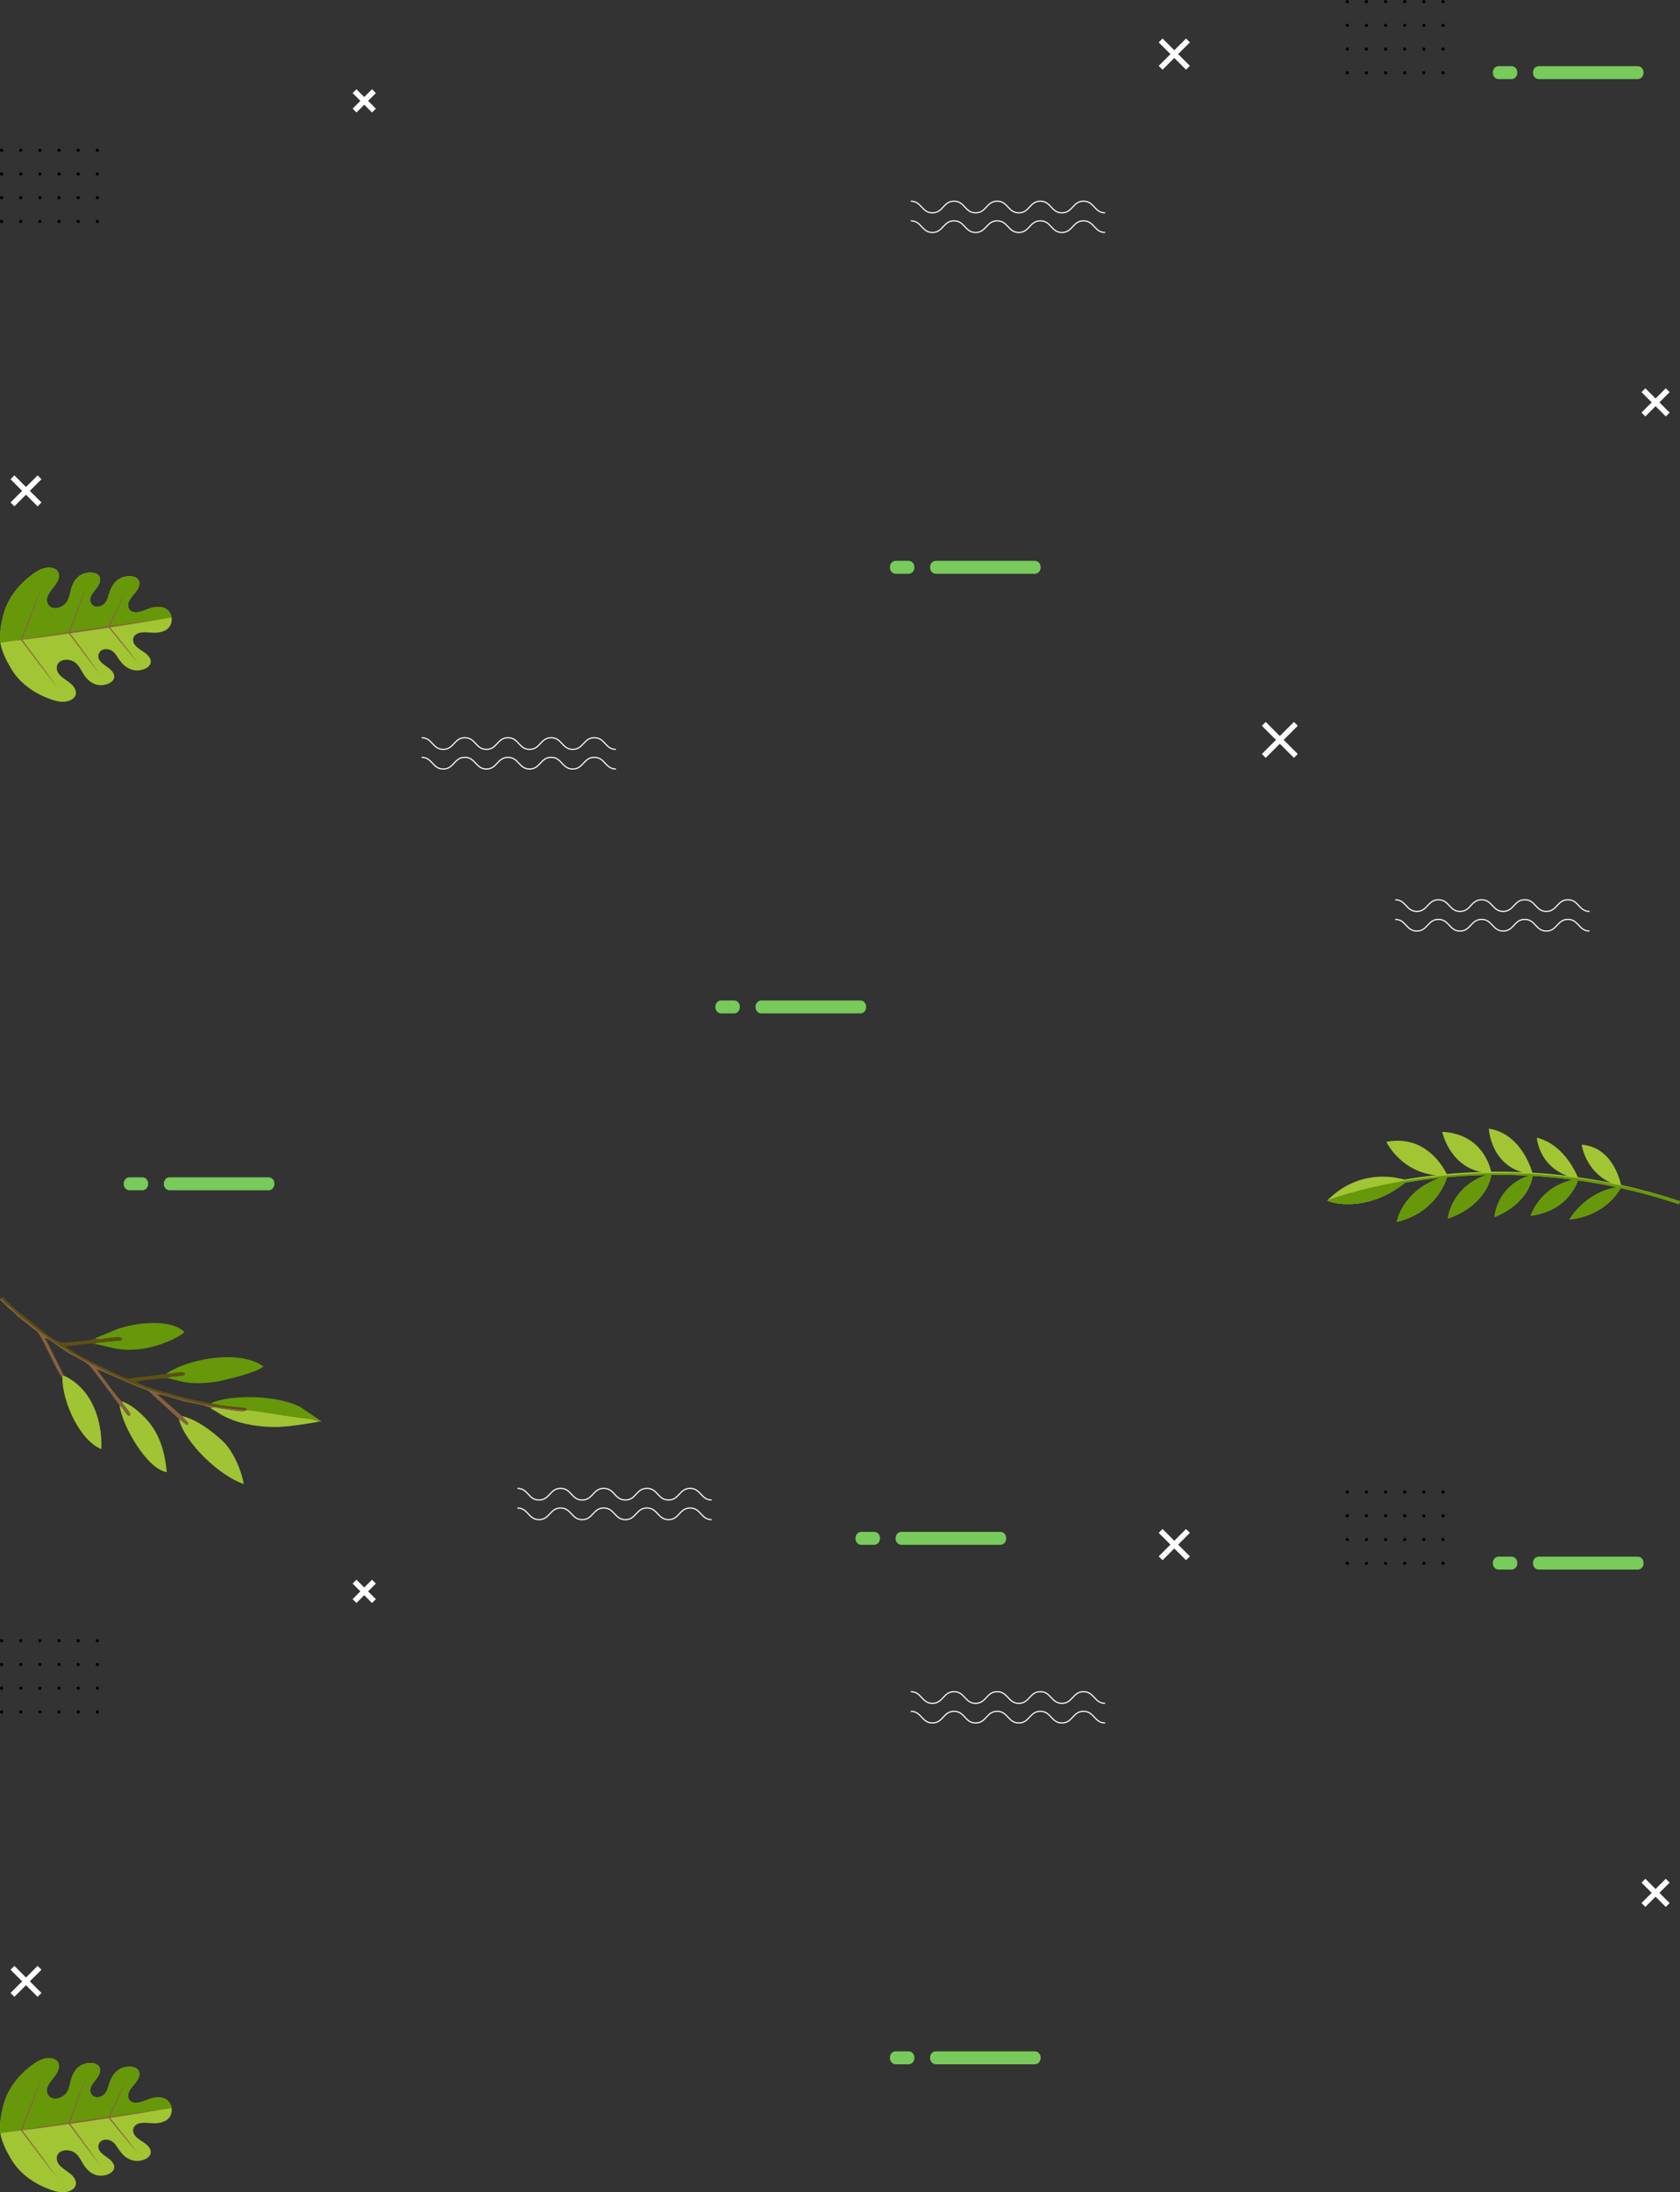 <?xml version="1.0" encoding="UTF-8"?>
<!DOCTYPE svg PUBLIC "-//W3C//DTD SVG 1.1//EN" "http://www.w3.org/Graphics/SVG/1.1/DTD/svg11.dtd">
<!-- Creator: CorelDRAW -->
<svg xmlns="http://www.w3.org/2000/svg" xml:space="preserve" width="285.997mm" height="373.102mm" version="1.1" style="shape-rendering:geometricPrecision; text-rendering:geometricPrecision; image-rendering:optimizeQuality; fill-rule:evenodd; clip-rule:evenodd"
viewBox="0 0 4416.01 5760.96"
 xmlns:xlink="http://www.w3.org/1999/xlink"
 xmlns:xodm="http://www.corel.com/coreldraw/odm/2003">
 <rect x="0" y="0" width="4416.01" height="5760.96" fill="#333333" stroke="none"/>
 <defs>
  <style type="text/css">
   <![CDATA[
    .str1 {stroke:white;stroke-width:14.31;stroke-miterlimit:22.926}
    .str2 {stroke:white;stroke-width:14.32;stroke-miterlimit:22.926}
    .str0 {stroke:white;stroke-width:14.33;stroke-miterlimit:22.926}
    .str3 {stroke:white;stroke-width:14.33;stroke-miterlimit:22.926}
    .str4 {stroke:white;stroke-width:3.02;stroke-miterlimit:22.926}
    .fil1 {fill:none;fill-rule:nonzero}
    .fil5 {fill:#5C5112}
    .fil3 {fill:#66980A}
    .fil6 {fill:#86613E}
    .fil4 {fill:#A0C433}
    .fil0 {fill:black;fill-rule:nonzero}
    .fil8 {fill:#66980A;fill-rule:nonzero}
    .fil2 {fill:#78CA5A;fill-rule:nonzero}
    .fil9 {fill:#8B6340;fill-rule:nonzero}
    .fil7 {fill:#A1C533;fill-rule:nonzero}
   ]]>
  </style>
 </defs>
 <g id="Layer_x0020_1">
  <g id="_2739600927440">
   <path class="fil0" d="M251.66 581.94c0,2.32 1.88,4.2 4.2,4.2 2.32,0 4.2,-1.88 4.2,-4.2 0,-2.32 -1.88,-4.2 -4.2,-4.2 -2.32,0 -4.2,1.88 -4.2,4.2z"/>
   <path class="fil0" d="M251.66 519.58c0,2.32 1.88,4.2 4.2,4.2 2.32,0 4.2,-1.88 4.2,-4.2 0,-2.32 -1.88,-4.2 -4.2,-4.2 -2.32,0 -4.2,1.88 -4.2,4.2z"/>
   <path class="fil0" d="M251.66 457.18c0,2.32 1.88,4.2 4.2,4.2 2.32,0 4.2,-1.88 4.2,-4.2 0,-2.32 -1.88,-4.2 -4.2,-4.2 -2.32,0 -4.2,1.88 -4.2,4.2z"/>
   <path class="fil0" d="M251.66 394.79c0,2.32 1.88,4.2 4.2,4.2 2.32,0 4.2,-1.88 4.2,-4.2 0,-2.32 -1.88,-4.2 -4.2,-4.2 -2.32,0 -4.2,1.88 -4.2,4.2z"/>
   <path class="fil0" d="M201.33 581.94c0,2.32 1.88,4.2 4.2,4.2 2.32,0 4.2,-1.88 4.2,-4.2 0,-2.32 -1.88,-4.2 -4.2,-4.2 -2.32,0 -4.2,1.88 -4.2,4.2z"/>
   <path class="fil0" d="M201.33 519.58c0,2.32 1.88,4.2 4.2,4.2 2.32,0 4.2,-1.88 4.2,-4.2 0,-2.32 -1.88,-4.2 -4.2,-4.2 -2.32,0 -4.2,1.88 -4.2,4.2z"/>
   <path class="fil0" d="M201.33 457.18c0,2.32 1.88,4.2 4.2,4.2 2.32,0 4.2,-1.88 4.2,-4.2 0,-2.32 -1.88,-4.2 -4.2,-4.2 -2.32,0 -4.2,1.88 -4.2,4.2z"/>
   <path class="fil0" d="M201.33 394.79c0,2.32 1.88,4.2 4.2,4.2 2.32,0 4.2,-1.88 4.2,-4.2 0,-2.32 -1.88,-4.2 -4.2,-4.2 -2.32,0 -4.2,1.88 -4.2,4.2z"/>
   <path class="fil0" d="M151 581.94c0,2.32 1.88,4.2 4.2,4.2 2.32,0 4.2,-1.88 4.2,-4.2 0,-2.32 -1.88,-4.2 -4.2,-4.2 -2.32,0 -4.2,1.88 -4.2,4.2z"/>
   <path class="fil0" d="M151 519.58c0,2.32 1.88,4.2 4.2,4.2 2.32,0 4.2,-1.88 4.2,-4.2 0,-2.32 -1.88,-4.2 -4.2,-4.2 -2.32,0 -4.2,1.88 -4.2,4.2z"/>
   <path class="fil0" d="M151 457.18c0,2.32 1.88,4.2 4.2,4.2 2.32,0 4.2,-1.88 4.2,-4.2 0,-2.32 -1.88,-4.2 -4.2,-4.2 -2.32,0 -4.2,1.88 -4.2,4.2z"/>
   <path class="fil0" d="M151 394.79c0,2.32 1.88,4.2 4.2,4.2 2.32,0 4.2,-1.88 4.2,-4.2 0,-2.32 -1.88,-4.2 -4.2,-4.2 -2.32,0 -4.2,1.88 -4.2,4.2z"/>
   <path class="fil0" d="M100.66 581.94c0,2.32 1.88,4.2 4.2,4.2 2.32,0 4.2,-1.88 4.2,-4.2 0,-2.32 -1.88,-4.2 -4.2,-4.2 -2.32,0 -4.2,1.88 -4.2,4.2z"/>
   <path class="fil0" d="M100.66 519.58c0,2.32 1.88,4.2 4.2,4.2 2.32,0 4.2,-1.88 4.2,-4.2 0,-2.32 -1.88,-4.2 -4.2,-4.2 -2.32,0 -4.2,1.88 -4.2,4.2z"/>
   <path class="fil0" d="M100.66 457.18c0,2.32 1.88,4.2 4.2,4.2 2.32,0 4.2,-1.88 4.2,-4.2 0,-2.32 -1.88,-4.2 -4.2,-4.2 -2.32,0 -4.2,1.88 -4.2,4.2z"/>
   <path class="fil0" d="M100.66 394.79c0,2.32 1.88,4.2 4.2,4.2 2.32,0 4.2,-1.88 4.2,-4.2 0,-2.32 -1.88,-4.2 -4.2,-4.2 -2.32,0 -4.2,1.88 -4.2,4.2z"/>
   <path class="fil0" d="M50.33 581.94c0,2.32 1.88,4.2 4.2,4.2 2.32,0 4.2,-1.88 4.2,-4.2 0,-2.32 -1.88,-4.2 -4.2,-4.2 -2.32,0 -4.2,1.88 -4.2,4.2z"/>
   <path class="fil0" d="M50.33 519.58c0,2.32 1.88,4.2 4.2,4.2 2.32,0 4.2,-1.88 4.2,-4.2 0,-2.32 -1.88,-4.2 -4.2,-4.2 -2.32,0 -4.2,1.88 -4.2,4.2z"/>
   <path class="fil0" d="M50.33 457.18c0,2.32 1.88,4.2 4.2,4.2 2.32,0 4.2,-1.88 4.2,-4.2 0,-2.32 -1.88,-4.2 -4.2,-4.2 -2.32,0 -4.2,1.88 -4.2,4.2z"/>
   <path class="fil0" d="M50.33 394.79c0,2.32 1.88,4.2 4.2,4.2 2.32,0 4.2,-1.88 4.2,-4.2 0,-2.32 -1.88,-4.2 -4.2,-4.2 -2.32,0 -4.2,1.88 -4.2,4.2z"/>
   <path class="fil0" d="M-0 581.94c0,2.32 1.88,4.2 4.2,4.2 2.32,0 4.2,-1.88 4.2,-4.2 0,-2.32 -1.88,-4.2 -4.2,-4.2 -2.32,0 -4.2,1.88 -4.2,4.2z"/>
   <path class="fil0" d="M0 519.58c0,2.32 1.88,4.2 4.2,4.2 2.32,0 4.2,-1.88 4.2,-4.2 0,-2.32 -1.88,-4.2 -4.2,-4.2 -2.32,0 -4.2,1.88 -4.2,4.2z"/>
   <path class="fil0" d="M0 457.18c0,2.32 1.88,4.2 4.2,4.2 2.32,0 4.2,-1.88 4.2,-4.2 0,-2.32 -1.88,-4.2 -4.2,-4.2 -2.32,0 -4.2,1.88 -4.2,4.2z"/>
   <path class="fil0" d="M0 394.79c0,2.32 1.88,4.2 4.2,4.2 2.32,0 4.2,-1.88 4.2,-4.2 0,-2.32 -1.88,-4.2 -4.2,-4.2 -2.32,0 -4.2,1.88 -4.2,4.2z"/>
   <path class="fil0" d="M3788.88 191.35c0,2.32 1.88,4.2 4.2,4.2 2.32,0 4.2,-1.88 4.2,-4.2 0,-2.32 -1.88,-4.2 -4.2,-4.2 -2.32,0 -4.2,1.88 -4.2,4.2z"/>
   <path class="fil0" d="M3788.88 128.99c0,2.32 1.88,4.2 4.2,4.2 2.32,0 4.2,-1.88 4.2,-4.2 0,-2.32 -1.88,-4.2 -4.2,-4.2 -2.32,0 -4.2,1.88 -4.2,4.2z"/>
   <path class="fil0" d="M3788.88 66.59c0,2.32 1.88,4.2 4.2,4.2 2.32,0 4.2,-1.88 4.2,-4.2 0,-2.32 -1.88,-4.2 -4.2,-4.2 -2.32,0 -4.2,1.88 -4.2,4.2z"/>
   <path class="fil0" d="M3788.88 4.2c0,2.32 1.88,4.2 4.2,4.2 2.32,0 4.2,-1.88 4.2,-4.2 0,-2.32 -1.88,-4.2 -4.2,-4.2 -2.32,0 -4.2,1.88 -4.2,4.2z"/>
   <path class="fil0" d="M3738.54 191.35c0,2.32 1.88,4.2 4.2,4.2 2.32,0 4.2,-1.88 4.2,-4.2 0,-2.32 -1.88,-4.2 -4.2,-4.2 -2.32,0 -4.2,1.88 -4.2,4.2z"/>
   <path class="fil0" d="M3738.54 128.99c0,2.32 1.88,4.2 4.2,4.2 2.32,0 4.2,-1.88 4.2,-4.2 0,-2.32 -1.88,-4.2 -4.2,-4.2 -2.32,0 -4.2,1.88 -4.2,4.2z"/>
   <path class="fil0" d="M3738.54 66.59c0,2.32 1.88,4.2 4.2,4.2 2.32,0 4.2,-1.88 4.2,-4.2 0,-2.32 -1.88,-4.2 -4.2,-4.2 -2.32,0 -4.2,1.88 -4.2,4.2z"/>
   <path class="fil0" d="M3738.54 4.2c0,2.32 1.88,4.2 4.2,4.2 2.32,0 4.2,-1.88 4.2,-4.2 0,-2.32 -1.88,-4.2 -4.2,-4.2 -2.32,0 -4.2,1.88 -4.2,4.2z"/>
   <path class="fil0" d="M3688.21 191.35c0,2.32 1.88,4.2 4.2,4.2 2.32,0 4.2,-1.88 4.2,-4.2 0,-2.32 -1.88,-4.2 -4.2,-4.2 -2.32,0 -4.2,1.88 -4.2,4.2z"/>
   <path class="fil0" d="M3688.21 128.99c0,2.32 1.88,4.2 4.2,4.2 2.32,0 4.2,-1.88 4.2,-4.2 0,-2.32 -1.88,-4.2 -4.2,-4.2 -2.32,0 -4.2,1.88 -4.2,4.2z"/>
   <path class="fil0" d="M3688.21 66.59c0,2.32 1.88,4.2 4.2,4.2 2.32,0 4.2,-1.88 4.2,-4.2 0,-2.32 -1.88,-4.2 -4.2,-4.2 -2.32,0 -4.2,1.88 -4.2,4.2z"/>
   <path class="fil0" d="M3688.21 4.2c0,2.32 1.88,4.2 4.2,4.2 2.32,0 4.2,-1.88 4.2,-4.2 0,-2.32 -1.88,-4.2 -4.2,-4.2 -2.32,0 -4.2,1.88 -4.2,4.2z"/>
   <path class="fil0" d="M3637.88 191.35c0,2.32 1.88,4.2 4.2,4.2 2.32,0 4.2,-1.88 4.2,-4.2 0,-2.32 -1.88,-4.2 -4.2,-4.2 -2.32,0 -4.2,1.88 -4.2,4.2z"/>
   <path class="fil0" d="M3637.88 128.99c0,2.32 1.88,4.2 4.2,4.2 2.32,0 4.2,-1.88 4.2,-4.2 0,-2.32 -1.88,-4.2 -4.2,-4.2 -2.32,0 -4.2,1.88 -4.2,4.2z"/>
   <path class="fil0" d="M3637.88 66.59c0,2.32 1.88,4.2 4.2,4.2 2.32,0 4.2,-1.88 4.2,-4.2 0,-2.32 -1.88,-4.2 -4.2,-4.2 -2.32,0 -4.2,1.88 -4.2,4.2z"/>
   <path class="fil0" d="M3637.88 4.2c0,2.32 1.88,4.2 4.2,4.2 2.32,0 4.2,-1.88 4.2,-4.2 0,-2.32 -1.88,-4.2 -4.2,-4.2 -2.32,0 -4.2,1.88 -4.2,4.2z"/>
   <path class="fil0" d="M3587.55 191.35c0,2.32 1.88,4.2 4.2,4.2 2.32,0 4.2,-1.88 4.2,-4.2 0,-2.32 -1.88,-4.2 -4.2,-4.2 -2.32,0 -4.2,1.88 -4.2,4.2z"/>
   <path class="fil0" d="M3587.55 128.99c0,2.32 1.88,4.2 4.2,4.2 2.32,0 4.2,-1.88 4.2,-4.2 0,-2.32 -1.88,-4.2 -4.2,-4.2 -2.32,0 -4.2,1.88 -4.2,4.2z"/>
   <path class="fil0" d="M3587.55 66.59c0,2.32 1.88,4.2 4.2,4.2 2.32,0 4.2,-1.88 4.2,-4.2 0,-2.32 -1.88,-4.2 -4.2,-4.2 -2.32,0 -4.2,1.88 -4.2,4.2z"/>
   <path class="fil0" d="M3587.55 4.2c0,2.32 1.88,4.2 4.2,4.2 2.32,0 4.2,-1.88 4.2,-4.2 0,-2.32 -1.88,-4.2 -4.2,-4.2 -2.32,0 -4.2,1.88 -4.2,4.2z"/>
   <path class="fil0" d="M3537.22 191.35c0,2.32 1.88,4.2 4.2,4.2 2.32,0 4.2,-1.88 4.2,-4.2 0,-2.32 -1.88,-4.2 -4.2,-4.2 -2.32,0 -4.2,1.88 -4.2,4.2z"/>
   <path class="fil0" d="M3537.22 128.99c0,2.32 1.88,4.2 4.2,4.2 2.32,0 4.2,-1.88 4.2,-4.2 0,-2.32 -1.88,-4.2 -4.2,-4.2 -2.32,0 -4.2,1.88 -4.2,4.2z"/>
   <path class="fil0" d="M3537.22 66.59c0,2.32 1.88,4.2 4.2,4.2 2.32,0 4.2,-1.88 4.2,-4.2 0,-2.32 -1.88,-4.2 -4.2,-4.2 -2.32,0 -4.2,1.88 -4.2,4.2z"/>
   <path class="fil0" d="M3537.22 4.2c0,2.32 1.88,4.2 4.2,4.2 2.32,0 4.2,-1.88 4.2,-4.2 0,-2.32 -1.88,-4.2 -4.2,-4.2 -2.32,0 -4.2,1.88 -4.2,4.2z"/>
   <line class="fil1 str0" x1="3050.79" y1="106.26" x2="3122.7" y2= "178.17" />
   <line class="fil1 str0" x1="3122.7" y1="106.24" x2="3050.79" y2= "178.15" />
   <line class="fil1 str1" x1="931.92" y1="239.57" x2="982.93" y2= "290.58" />
   <line class="fil1 str1" x1="982.93" y1="239.56" x2="931.92" y2= "290.56" />
   <line class="fil1 str0" x1="32.76" y1="1254.32" x2="103.91" y2= "1325.48" />
   <line class="fil1 str0" x1="103.91" y1="1254.3" x2="32.76" y2= "1325.45" />
   <line class="fil1 str2" x1="4319.87" y1="1025.43" x2="4383.7" y2= "1089.25" />
   <line class="fil1 str2" x1="4383.7" y1="1025.4" x2="4319.87" y2= "1089.23" />
   <line class="fil1 str3" x1="3321.99" y1="1902.16" x2="3406.27" y2= "1986.44" />
   <line class="fil1 str3" x1="3406.27" y1="1902.13" x2="3321.99" y2= "1986.41" />
   <path class="fil2" d="M3973.33 207.82l-34.28 0c-8.29,0 -15.02,-7.31 -15.02,-16.31l0 -1.36c0,-9.01 6.72,-16.31 15.02,-16.31l34.28 0c8.29,0 15,7.29 15,16.31l0 1.36c0,9 -6.71,16.31 -15,16.31z"/>
   <path class="fil2" d="M4305.18 207.82l-260.63 0c-8.29,0 -15.01,-7.31 -15.01,-16.31l0 -1.36c0,-9.01 6.72,-16.31 15.01,-16.31l260.63 0c8.29,0 15.02,7.29 15.02,16.31l0 1.36c0,9 -6.72,16.31 -15.02,16.31z"/>
   <path class="fil2" d="M2388.53 1507.77l-34.28 0c-8.29,0 -15.01,-7.31 -15.01,-16.31l0 -1.36c0,-9.01 6.72,-16.31 15.01,-16.31l34.28 0c8.29,0 15,7.29 15,16.31l0 1.36c0,9 -6.71,16.31 -15,16.31z"/>
   <path class="fil2" d="M2720.38 1507.77l-260.63 0c-8.29,0 -15.02,-7.31 -15.02,-16.31l0 -1.36c0,-9.01 6.72,-16.31 15.02,-16.31l260.63 0c8.29,0 15.01,7.29 15.01,16.31l0 1.36c0,9 -6.72,16.31 -15.01,16.31z"/>
   <path class="fil2" d="M1929.78 2663.07l-34.28 0c-8.29,0 -15.02,-7.31 -15.02,-16.31l0 -1.36c0,-9.01 6.72,-16.31 15.02,-16.31l34.28 0c8.29,0 15,7.29 15,16.31l0 1.36c0,9 -6.71,16.31 -15,16.31z"/>
   <path class="fil2" d="M2261.63 2663.07l-260.63 0c-8.29,0 -15.01,-7.31 -15.01,-16.31l0 -1.36c0,-9.01 6.72,-16.31 15.01,-16.31l260.63 0c8.29,0 15.02,7.29 15.02,16.31l0 1.36c0,9 -6.72,16.31 -15.02,16.31z"/>
   <path class="fil2" d="M374.43 3127.8l-34.28 0c-8.29,0 -15.02,-7.31 -15.02,-16.31l0 -1.36c0,-9.01 6.72,-16.31 15.02,-16.31l34.28 0c8.29,0 15,7.3 15,16.31l0 1.36c0,9 -6.71,16.31 -15,16.31z"/>
   <path class="fil2" d="M706.27 3127.8l-260.63 0c-8.29,0 -15.01,-7.31 -15.01,-16.31l0 -1.36c0,-9.01 6.72,-16.31 15.01,-16.31l260.63 0c8.29,0 15.02,7.3 15.02,16.31l0 1.36c0,9 -6.72,16.31 -15.02,16.31z"/>
   <path class="fil2" d="M2298 4059.49l-34.28 0c-8.29,0 -15.02,-7.31 -15.02,-16.31l0 -1.36c0,-9.02 6.72,-16.31 15.02,-16.31l34.28 0c8.29,0 15,7.29 15,16.31l0 1.36c0,9 -6.71,16.31 -15,16.31z"/>
   <path class="fil2" d="M2629.85 4059.49l-260.63 0c-8.29,0 -15.02,-7.31 -15.02,-16.31l0 -1.36c0,-9.02 6.72,-16.31 15.02,-16.31l260.63 0c8.29,0 15.02,7.29 15.02,16.31l0 1.36c0,9 -6.72,16.31 -15.02,16.31z"/>
   <path class="fil1 str4" d="M2904.83 610.93c-28.36,0 -28.36,-30.64 -56.72,-30.64 -28.36,0 -28.36,30.64 -56.73,30.64 -28.36,0 -28.36,-30.64 -56.71,-30.64 -28.36,0 -28.36,30.64 -56.71,30.64 -28.37,0 -28.37,-30.64 -56.73,-30.64 -28.37,0 -28.37,30.64 -56.75,30.64 -28.36,0 -28.36,-30.64 -56.73,-30.64 -28.38,0 -28.38,30.64 -56.77,30.64 -28.38,0 -28.38,-30.64 -56.77,-30.64"/>
   <path class="fil1 str4" d="M2904.83 559.3c-28.36,0 -28.36,-30.64 -56.72,-30.64 -28.36,0 -28.36,30.64 -56.73,30.64 -28.36,0 -28.36,-30.64 -56.71,-30.64 -28.36,0 -28.36,30.64 -56.71,30.64 -28.37,0 -28.37,-30.64 -56.73,-30.64 -28.37,0 -28.37,30.64 -56.75,30.64 -28.36,0 -28.36,-30.64 -56.73,-30.64 -28.38,0 -28.38,30.64 -56.77,30.64 -28.38,0 -28.38,-30.64 -56.77,-30.64"/>
   <path class="fil1 str4" d="M1618.93 2020.84c-28.36,0 -28.36,-30.64 -56.72,-30.64 -28.36,0 -28.36,30.64 -56.72,30.64 -28.36,0 -28.36,-30.64 -56.71,-30.64 -28.36,0 -28.36,30.64 -56.71,30.64 -28.37,0 -28.37,-30.64 -56.73,-30.64 -28.37,0 -28.37,30.64 -56.75,30.64 -28.36,0 -28.36,-30.64 -56.72,-30.64 -28.38,0 -28.38,30.64 -56.77,30.64 -28.38,0 -28.38,-30.64 -56.77,-30.64"/>
   <path class="fil1 str4" d="M1618.93 1969.21c-28.36,0 -28.36,-30.64 -56.72,-30.64 -28.36,0 -28.36,30.64 -56.72,30.64 -28.36,0 -28.36,-30.64 -56.71,-30.64 -28.36,0 -28.36,30.64 -56.71,30.64 -28.37,0 -28.37,-30.64 -56.73,-30.64 -28.37,0 -28.37,30.64 -56.75,30.64 -28.36,0 -28.36,-30.64 -56.72,-30.64 -28.38,0 -28.38,30.64 -56.77,30.64 -28.38,0 -28.38,-30.64 -56.77,-30.64"/>
   <path class="fil1 str4" d="M4178.13 2446.66c-28.36,0 -28.36,-30.64 -56.72,-30.64 -28.36,0 -28.36,30.64 -56.72,30.64 -28.36,0 -28.36,-30.64 -56.72,-30.64 -28.36,0 -28.36,30.64 -56.71,30.64 -28.37,0 -28.37,-30.64 -56.73,-30.64 -28.37,0 -28.37,30.64 -56.75,30.64 -28.36,0 -28.36,-30.64 -56.72,-30.64 -28.38,0 -28.38,30.64 -56.77,30.64 -28.38,0 -28.38,-30.64 -56.77,-30.64"/>
   <path class="fil1 str4" d="M4178.13 2395.03c-28.36,0 -28.36,-30.64 -56.72,-30.64 -28.36,0 -28.36,30.64 -56.72,30.64 -28.36,0 -28.36,-30.64 -56.72,-30.64 -28.36,0 -28.36,30.64 -56.71,30.64 -28.37,0 -28.37,-30.64 -56.73,-30.64 -28.37,0 -28.37,30.64 -56.75,30.64 -28.36,0 -28.36,-30.64 -56.72,-30.64 -28.38,0 -28.38,30.64 -56.77,30.64 -28.38,0 -28.38,-30.64 -56.77,-30.64"/>
   <path class="fil1 str4" d="M1870.72 3993.41c-28.36,0 -28.36,-30.64 -56.72,-30.64 -28.36,0 -28.36,30.64 -56.73,30.64 -28.36,0 -28.36,-30.64 -56.71,-30.64 -28.36,0 -28.36,30.64 -56.71,30.64 -28.37,0 -28.37,-30.64 -56.73,-30.64 -28.37,0 -28.37,30.64 -56.75,30.64 -28.36,0 -28.36,-30.64 -56.72,-30.64 -28.38,0 -28.38,30.64 -56.77,30.64 -28.38,0 -28.38,-30.64 -56.77,-30.64"/>
   <path class="fil1 str4" d="M1870.72 3941.79c-28.36,0 -28.36,-30.64 -56.72,-30.64 -28.36,0 -28.36,30.64 -56.73,30.64 -28.36,0 -28.36,-30.64 -56.71,-30.64 -28.36,0 -28.36,30.64 -56.71,30.64 -28.37,0 -28.37,-30.64 -56.73,-30.64 -28.37,0 -28.37,30.64 -56.75,30.64 -28.36,0 -28.36,-30.64 -56.72,-30.64 -28.38,0 -28.38,30.64 -56.77,30.64 -28.38,0 -28.38,-30.64 -56.77,-30.64"/>
   <path class="fil3" d="M436.54 3610.52c20.27,-0.42 40.37,-7.88 48.58,-1.87 -2.66,8.58 6.5,2.76 -8.33,6.42 -8.37,2.07 -28.45,0.93 -37.46,6.46 22.36,3.95 39.39,11.37 66.56,12.82 23.91,1.28 50.43,-0.84 71.71,-5.19 19.56,-4 98.18,-22.48 114.67,-38.42 -65.51,-47.23 -205.42,-17.46 -255.72,19.78l-0 -0.01z"/>
   <path class="fil4" d="M469.95 3728.13c16.14,65.42 110.79,152.67 170.88,171.51 -6.89,-39.07 -29.99,-89.67 -56.37,-113.68 -24.99,-22.74 -64.56,-55.01 -106.52,-64.99l15.85 17.18c1.48,5.64 2.57,1.38 -2.39,6.46l-21.46 -16.49z"/>
   <path class="fil3" d="M251.42 3516.14c5.71,4.13 -3.38,1.65 9.05,3.03 0.92,0.1 8.53,-0.5 9.87,-0.65 14.28,-1.6 43.37,-7.64 50.31,-1.97 -2.05,8.13 -3.4,5.83 -14.72,6.91l-48.68 4.9c-8.39,2.32 -3.46,0.28 -8.26,3.9 33.41,2.95 61.04,22.47 130.51,11.39 36.05,-5.74 84.47,-24.75 105.44,-42.83 -33.28,-35.65 -126.18,-26.48 -178.45,-7.42l-55.06 22.74 0 -0.01z"/>
   <path class="fil4" d="M163.83 3620.37c0.56,67.7 48.04,166.46 102.6,187.67 3.16,-78.45 -26.84,-160 -98.29,-192.98 -7.43,0.46 -4.91,-7.5 -4.31,5.29l0 0.01z"/>
   <path class="fil4" d="M313.91 3692.47c8.89,59.06 74.01,168.55 124.54,176.22 -4.48,-46.14 -14.18,-82.5 -35.59,-115.99 -14.91,-23.32 -50.97,-60.2 -83.07,-70.31 3.58,10.91 24.93,28.91 22.48,36.19 -6.06,7.23 -14.11,-10.68 -21.54,-19.26l-6.82 -6.86 0.01 0.01z"/>
   <path class="fil3" d="M554.6 3687.15c13.72,5.92 55.38,9.82 73.92,11.36 23.9,1.99 17.09,2.47 20.15,6.51l-0.3 0.23c31.4,3.32 64.1,9.07 95.36,13.85 15.64,2.39 30.92,4.53 46.45,6.84 9.45,1.41 40.09,2.83 46.45,10.58l8.7 -1.3 -56.75 -38.38c-62.8,-32.14 -184.35,-31.81 -233.98,-9.68l0.01 0.01z"/>
   <path class="fil4" d="M836.63 3736.52c-6.35,-7.75 -37,-9.18 -46.45,-10.58 -15.53,-2.3 -30.8,-4.44 -46.45,-6.84 -31.25,-4.78 -63.95,-10.53 -95.35,-13.85 -7.55,7.07 -37.15,0.12 -48.85,-1.39 -7.65,-0.99 -16.33,-2.31 -24.35,-3.72 -21.14,-3.71 -16.29,-2.59 -20.91,0.68 24.43,14.05 24.73,17.99 56.77,30.48 20.4,7.96 44.78,13.18 68.45,16.05 60.41,7.32 101.28,-2.52 157.14,-10.83l-0 -0.01z"/>
   <path class="fil5" d="M648.68 3705.01c-3.05,-4.05 3.75,-4.53 -20.15,-6.51 -18.55,-1.54 -60.21,-5.44 -73.92,-11.36 -27.94,-1.37 -173.55,-39.78 -196.27,-55.48 8.29,-5.1 66.01,-9.13 81,-10.14 9.02,-5.54 29.09,-4.4 37.46,-6.46 14.83,-3.66 5.67,2.15 8.33,-6.42 -8.22,-6.01 -28.31,1.45 -48.58,1.87l-79.82 9.8c-21.36,2.81 -19.53,4.97 -36.29,-2.93 -42.78,-20.15 -114.35,-52.42 -149.21,-80.25 19.45,1.16 67.61,-10.12 77.78,-4.87 4.8,-3.61 -0.14,-1.57 8.26,-3.89l48.68 -4.9c11.33,-1.07 12.67,1.22 14.72,-6.91 -6.94,-5.68 -36.03,0.36 -50.31,1.97 -1.34,0.15 -8.95,0.76 -9.87,0.65 -12.44,-1.37 -3.35,1.11 -9.05,-3.03 -19.71,10.13 -56.72,8.5 -81.88,12.06 -18.05,2.55 -45.17,-20.7 -59.85,-32.32l-52.78 -41.95c-13.85,-11.13 -39.06,-32.22 -48.96,-45.59l-7.95 3.94c8.11,2.79 8.35,6.43 14.48,12.42 5.59,5.46 11.15,8.43 17.13,13.74 13.35,11.87 5.66,8.05 30.9,27.85 91.03,71.44 107.79,81.83 215.6,137.61 98.31,50.86 246.71,94.04 370.57,101.12l-0.01 0z"/>
   <path class="fil6" d="M163.83 3620.37c-0.59,-12.8 -3.12,-4.84 4.31,-5.29l-50.21 -100.27c16.08,7.37 38.91,25.93 56.14,36.94 15.4,9.83 47.4,24.42 59.36,35.29 10.54,9.59 67.65,88.29 80.47,105.44l6.82 6.86c7.43,8.58 15.48,26.49 21.54,19.26 2.45,-7.29 -18.9,-25.28 -22.48,-36.19 -11.51,-9.89 -62.78,-79.47 -65.06,-84.39 14.01,4.51 82.53,37.4 123.01,51.98 19.04,6.86 13.45,7.1 25.8,17.56l66.41 60.58 21.46 16.49c4.97,-5.08 3.87,-0.82 2.39,-6.46l-15.85 -17.18 -65.22 -57.57c14.97,0.69 53.19,14.51 70.83,18.86 23.29,5.74 53.16,8.54 70.71,18.56 4.62,-3.27 -0.23,-4.39 20.91,-0.68 8.03,1.41 16.7,2.73 24.35,3.72 11.69,1.51 41.3,8.45 48.85,1.39l0.3 -0.23c-123.85,-7.07 -272.26,-50.26 -370.57,-101.12 -107.82,-55.77 -124.57,-66.17 -215.6,-137.61 -25.24,-19.8 -17.55,-15.98 -30.9,-27.85 -5.97,-5.31 -11.54,-8.28 -17.13,-13.74 -6.14,-5.99 -6.37,-9.63 -14.48,-12.42 1.47,8.38 4.43,7.09 11.06,13.43 4.88,4.67 6.25,7.18 11.35,11.57 4.69,4.04 8.1,6.29 12.8,10.35 4.84,4.18 6.83,7.39 11.42,11.48l51.48 40.69c13.65,14.04 52.32,107.65 65.72,120.57l-0 -0z"/>
   <path class="fil7" d="M4147.33 3093.52c28.83,4.09 57.53,8.94 86.15,14.57 9.13,1.89 18.37,3.8 27.56,5.82 25.37,5.57 50.64,11.78 75.79,18.65 8.26,2.26 16.49,4.64 24.72,7.05 18.22,5.29 36.31,10.98 54.38,16.98l-1.33 3.99 -1.3 3.9c-0.31,-0.12 -0.55,-0.15 -0.87,-0.28 -17.17,-5.72 -34.4,-11.1 -51.72,-16.21 -3.53,-1.08 -7.11,-2.1 -10.64,-3.13 -29.85,-8.54 -59.92,-16.12 -90.11,-22.73 -3.31,-0.74 -6.71,-1.49 -10.08,-2.2 -33.78,-7.21 -67.93,-13.21 -102.11,-18.03 -3.99,-0.59 -8.01,-1.08 -12,-1.64 -35.57,-4.7 -71.24,-8.1 -106.9,-10.24 -3.53,-0.25 -7.02,-0.43 -10.58,-0.62 -32.66,-1.79 -65.39,-2.41 -98.12,-1.95 -4.49,0.03 -9.1,0.09 -13.61,0.28 -34.27,0.74 -68.61,2.63 -102.82,5.85 -6.4,0.49 -12.74,1.18 -19.18,1.89 -30.38,3.13 -60.69,7.27 -90.91,12.31 -20.66,3.53 -41.23,7.39 -61.77,11.75l-0.84 -4.02 -0.93 -4.05c20.36,-4.3 40.83,-8.2 61.34,-11.66 27.31,-4.64 54.78,-8.44 82.22,-11.48 9.74,-1.08 19.55,-2.1 29.36,-3.03 29.54,-2.75 59.24,-4.55 88.93,-5.44 9.37,-0.31 18.65,-0.56 28.02,-0.71 27.04,-0.34 54.07,0.03 81.04,1.18 9.03,0.37 18.13,0.77 27.13,1.33 30.47,1.79 60.9,4.52 91.22,8.23 9.34,1.08 18.75,2.35 28.06,3.62l-0.09 0.02z"/>
   <path class="fil7" d="M3691.41 3099.83c4.95,1.45 7.95,2.57 8.51,2.72l0.06 0.09c-2.07,1.79 -4.27,3.56 -6.4,5.16 -106.9,85.9 -208.86,49.43 -204.31,46.4 81.01,-81.14 173.9,-62.61 202.11,-54.38l0.03 -0z"/>
   <path class="fil7" d="M3804.81 3089.28c0,0 -46.18,-111.2 -160.7,-88.69 0,0 44.29,94.71 160.7,88.69z"/>
   <path class="fil7" d="M3804.81 3089.28l0 0.06c-0.15,0.46 -0.43,1.95 -1.11,4.27 -5.79,18.75 -34.21,93.48 -132.21,117.51 0,0 13.58,-80.36 113.03,-115.6 6.34,-2.26 13.02,-4.3 20.04,-6.19 0.09,0 0.19,-0.06 0.25,-0.06z"/>
   <path class="fil7" d="M3920.59 3083.31c0,0 -15.09,-103.44 -129.52,-108.98 0,0 21.53,106.47 129.52,108.98z"/>
   <path class="fil7" d="M3920.65 3083.31c0,0 -0.12,1.49 -0.52,4.18 -2.85,16.92 -19.67,81.57 -114.42,114.82 0,0 7.64,-81.97 100.81,-114.54 4.49,-1.67 9.22,-3.19 14.14,-4.45l-0 -0z"/>
   <path class="fil7" d="M4029.26 3085.85c0,0 -25.92,-106.44 -115.69,-119.93 0,0 4.45,109.01 115.69,119.93z"/>
   <path class="fil7" d="M4029.14 3085.82l0.09 0c0,0 -0.06,1.48 -0.43,4.18 -2.38,15.99 -16.92,74.64 -100.56,108.33 0,0 4.86,-78.88 90.01,-108.91 3.53,-1.33 7.11,-2.48 10.92,-3.59l-0.03 -0z"/>
   <path class="fil7" d="M4149 3097.88c0,0 -30.9,-88.62 -109.22,-108.2 0,0 4.76,89.61 109.22,108.2z"/>
   <path class="fil7" d="M4148.88 3097.91l0.09 0c0,0 -0.37,1.45 -1.24,3.99 -5.66,16.76 -33.38,81.41 -124.16,92.83 0,0 23.42,-75.85 112.16,-94.5 4.21,-0.96 8.66,-1.67 13.18,-2.35l-0.03 0.03z"/>
   <path class="fil7" d="M4261.93 3118.33c0,0 -16.64,-103.69 -104.34,-110.21 0,0 10.83,86.39 104.34,110.21z"/>
   <path class="fil7" d="M4261.87 3118.36l0 0.09c-0.22,0.37 -0.84,1.7 -1.95,3.71 -8.29,15.37 -45.1,72.48 -134.56,82.68 0,0 39.97,-71.05 124.44,-84.88 3.83,-0.71 7.83,-1.21 11.88,-1.55 0.09,-0.06 0.09,-0.06 0.19,-0.06z"/>
   <path class="fil8" d="M4415.95 3156.59l-1.33 3.99 -1.3 3.9c-0.31,-0.12 -0.55,-0.15 -0.87,-0.28 -17.17,-5.72 -34.4,-11.1 -51.72,-16.21 -3.53,-1.08 -7.11,-2.1 -10.64,-3.13 -29.85,-8.54 -59.92,-16.12 -90.11,-22.73 -3.31,-0.74 -6.71,-1.49 -10.08,-2.2 -33.78,-7.21 -67.93,-13.21 -102.11,-18.03 -3.99,-0.59 -8.01,-1.08 -12,-1.64 -35.57,-4.7 -71.24,-8.1 -106.9,-10.24 -3.53,-0.25 -7.02,-0.43 -10.58,-0.62 -32.66,-1.79 -65.39,-2.41 -98.12,-1.95 -4.49,0.03 -9.1,0.09 -13.61,0.28 -34.27,0.74 -68.61,2.63 -102.82,5.85 -6.4,0.49 -12.74,1.18 -19.18,1.89 -30.38,3.13 -60.69,7.27 -90.91,12.31 -20.66,3.53 -41.23,7.39 -61.77,11.75l-0.84 -4.02 -0.15 -0.62c163.82,-34.68 453.97,-64.87 785.1,41.7l-0.06 -0.01z"/>
   <path class="fil8" d="M3698.9 3102.21l1.02 0.34 0.06 0.09c-2.07,1.79 -4.27,3.56 -6.4,5.16 -106.9,85.9 -208.86,49.43 -204.31,46.4 0,0 78.6,-30.81 209.63,-52z"/>
   <path class="fil8" d="M3804.81 3089.28l-0.12 -0.31 -5.51 0.49c1.86,-0.03 3.74,-0.12 5.63,-0.22l0 0.03z"/>
   <path class="fil8" d="M3804.81 3089.28l0 0.06c-0.15,0.46 -0.43,1.95 -1.11,4.27 -5.79,18.75 -34.21,93.48 -132.21,117.51 0,0 13.58,-80.36 113.03,-115.6 6.34,-2.26 13.02,-4.3 20.04,-6.19 0.09,0 0.19,-0.06 0.25,-0.06z"/>
   <path class="fil8" d="M3920.59 3083.31l-0.06 -0.4 -6.53 0.09c2.16,0.12 4.36,0.25 6.59,0.31z"/>
   <path class="fil8" d="M3920.65 3083.31c0,0 -0.12,1.49 -0.52,4.18 -2.85,16.92 -19.67,81.57 -114.42,114.82 0,0 7.64,-81.97 100.81,-114.54 4.49,-1.67 9.22,-3.19 14.14,-4.45l-0 -0z"/>
   <path class="fil8" d="M4029.26 3085.85l-0.22 -0.8c-3.34,-0.19 -6.68,-0.34 -9.99,-0.52 3.31,0.52 6.71,0.99 10.21,1.33l0 -0z"/>
   <path class="fil8" d="M4029.14 3085.82l0.09 0c0,0 -0.06,1.48 -0.43,4.18 -2.38,15.99 -16.92,74.64 -100.56,108.33 0,0 4.86,-78.88 90.01,-108.91 3.53,-1.33 7.11,-2.48 10.92,-3.59l-0.03 -0z"/>
   <path class="fil8" d="M4149 3097.88c0,0 -0.19,-0.56 -0.59,-1.61 -5.13,-0.68 -10.27,-1.33 -15.37,-1.98 5.04,1.39 10.36,2.6 15.96,3.59l-0 0z"/>
   <path class="fil8" d="M4148.88 3097.91l0.09 0c0,0 -0.37,1.45 -1.24,3.99 -5.66,16.76 -33.38,81.41 -124.16,92.83 0,0 23.42,-75.85 112.16,-94.5 4.21,-0.96 8.66,-1.67 13.18,-2.35l-0.03 0.03z"/>
   <path class="fil8" d="M4261.93 3118.33c0,0 -0.15,-0.96 -0.49,-2.69 -6.77,-1.42 -13.55,-2.79 -20.26,-4.11 6.43,2.6 13.33,4.89 20.79,6.8l-0.03 0z"/>
   <path class="fil8" d="M4261.87 3118.36l0 0.09c-0.22,0.37 -0.84,1.7 -1.95,3.71 -8.29,15.37 -45.1,72.48 -134.56,82.68 0,0 39.97,-71.05 124.44,-84.88 3.83,-0.71 7.83,-1.21 11.88,-1.55 0.09,-0.06 0.09,-0.06 0.19,-0.06z"/>
   <path class="fil7" d="M135.92 1838.46c-50.22,-16.83 -90.38,-48.94 -110.59,-88.39 0,0 -20.19,-32.17 -24.33,-60.68 -4.14,-28.49 6.04,-65.14 6.04,-65.14 8.17,-43.59 37.5,-85.98 80.85,-116.65 8.25,-5.84 17.25,-11.4 27.65,-14.21 10.42,-2.88 22.5,-2.55 30.47,2.55 12.2,7.83 10.3,23.42 3.1,35.32 -7.18,11.86 -18.63,22.44 -23.82,34.85 -5.13,12.43 -0.95,28.36 14.62,31.65 12.73,2.63 27.02,-4.64 34.14,-13.89 7.18,-9.22 9.02,-20.01 11.45,-30.35 3.59,-15.06 9.67,-31.12 25.08,-41.46 15.33,-10.32 42.39,-10.81 50.44,2.49 5.37,8.92 0.5,20.07 -6.06,29.23 -6.57,9.16 -15.04,18 -17.51,28.08 -2.47,10.08 4.18,22.06 17.17,22.61 8.86,0.42 17.45,-4.62 22.32,-10.71 4.81,-6.1 6.65,-13.12 8.66,-19.99 4.5,-15.26 11.05,-31.49 26.84,-41.92 15.73,-10.42 43.2,-11.09 51.58,2.35 5.51,8.8 1.18,19.97 -5.45,29.11 -6.61,9.1 -15.45,17.47 -19.77,27.25 -4.32,9.77 -2.53,22 8.53,26.64 15.71,6.61 34.83,-5.61 52.69,-10.38 7.6,-2.03 15.49,-2.47 23.05,-1.56 15.65,1.87 25.32,13.32 27.73,26.21 2.68,13.89 -3.02,29.4 -18.65,36.19 -6.99,3.04 -14.7,4.87 -22.48,5.13 -18.55,0.59 -40.28,-5.6 -53.46,5.31 -9.35,7.6 -7.56,19.87 -0.65,28 6.95,8.13 17.78,13.58 26.72,20.37 8.94,6.85 16.32,16.28 13.52,26.34 -4.26,15.32 -30.73,22.64 -48.8,17.15 -18.06,-5.47 -28.95,-19.1 -37.63,-32.44 -3.87,-5.96 -7.62,-12.16 -13.99,-16.6 -6.39,-4.44 -16.04,-6.79 -24.39,-3.83 -12.31,4.3 -15.22,17.64 -10.01,26.62 5.21,8.94 15.89,14.98 24.81,21.83 8.92,6.89 16.73,16.16 14.09,26.25 -3.91,15.04 -29.98,22.38 -47.64,16.97 -17.64,-5.47 -28,-19.08 -35.76,-32.46 -5.31,-9.22 -10.16,-18.98 -19.62,-25.81 -9.49,-6.77 -25.26,-9.63 -36.65,-3.4 -13.99,7.62 -13.44,24.1 -4.97,34.5 8.43,10.44 22.44,17.21 32.72,26.56 10.3,9.29 16.48,23.68 7.04,34.71 -6.14,7.22 -17.64,10.97 -28.42,11.29 -10.79,0.26 -21,-2.45 -30.61,-5.66l-0.04 -0.04z"/>
   <path class="fil8" d="M0.94 1689.04c-4.01,-28.44 6.08,-64.79 6.08,-64.79 8.17,-43.59 37.51,-85.98 80.85,-116.65 8.25,-5.84 17.25,-11.39 27.65,-14.21 10.42,-2.88 22.5,-2.55 30.47,2.55 12.2,7.82 10.3,23.42 3.1,35.31 -7.18,11.86 -18.63,22.44 -23.82,34.85 -5.13,12.43 -0.95,28.36 14.62,31.65 12.73,2.63 27.02,-4.64 34.14,-13.89 7.18,-9.23 9.02,-20.01 11.46,-30.35 3.59,-15.06 9.67,-31.12 25.08,-41.46 15.32,-10.32 42.39,-10.81 50.44,2.49 5.37,8.92 0.5,20.07 -6.06,29.23 -6.57,9.16 -15.04,18 -17.52,28.08 -2.47,10.08 4.18,22.06 17.17,22.6 8.86,0.43 17.45,-4.62 22.32,-10.7 4.81,-6.1 6.65,-13.12 8.66,-19.99 4.5,-15.26 11.05,-31.49 26.84,-41.92 15.73,-10.42 43.2,-11.09 51.58,2.35 5.51,8.8 1.18,19.97 -5.45,29.11 -6.61,9.1 -15.45,17.47 -19.77,27.25 -4.32,9.77 -2.53,22 8.54,26.64 15.71,6.61 34.83,-5.62 52.69,-10.38 7.6,-2.03 15.49,-2.47 23.05,-1.56 15.65,1.87 25.32,13.32 27.73,26.21 0.1,0.51 0.18,1.01 0.26,1.52l-450.11 66.05 -0 0z"/>
   <path class="fil9" d="M131.24 1671.77c16.58,-2.27 33.15,-4.64 49.73,-7.04l19.93 26.66c6.93,9.2 13.77,18.51 20.78,27.65l20.94 27.51c7.08,9.1 14.07,18.26 21.21,27.33 -6.59,-9.47 -13.34,-18.81 -19.99,-28.22l-20.25 -28.04c-6.71,-9.37 -13.62,-18.59 -20.44,-27.9l-18.75 -25.46c15.51,-2.23 31,-4.48 46.53,-6.69 18.33,-2.8 36.67,-5.55 55,-8.31 6.14,7.66 12.39,15.24 18.57,22.87 6.47,7.93 12.87,15.91 19.42,23.78l19.6 23.64c6.63,7.81 13.16,15.69 19.87,23.42 -6.14,-8.19 -12.45,-16.28 -18.67,-24.41l-18.93 -24.19c-6.31,-8.07 -12.75,-16.02 -19.12,-24.05 -5.78,-7.2 -11.5,-14.43 -17.29,-21.61 13.69,-2.09 27.39,-4.18 41.05,-6.33l49.71 -7.93c16.56,-2.78 33.13,-5.43 49.65,-8.33 -16.67,1.99 -33.29,4.24 -49.93,6.37l-49.87 6.79c-13.67,1.89 -27.31,3.81 -40.97,5.78 7.48,-16.24 15.1,-32.4 22.42,-48.7l11.68 -25.91c3.79,-8.68 7.68,-17.31 11.4,-26.03 -4.32,8.43 -8.48,16.95 -12.71,25.4l-12.43 25.54c-8.13,16.67 -15.93,33.45 -23.92,50.18 -18.39,2.64 -36.76,5.31 -55.14,7.93 -15.49,2.35 -30.96,4.68 -46.45,7.02l10.75 -29.34c3.91,-10.73 7.91,-21.41 11.7,-32.17l11.49 -32.23c3.73,-10.79 7.56,-21.53 11.21,-32.35 -4.3,10.58 -8.39,21.23 -12.59,31.83l-12.31 31.95c-4.14,10.64 -8.09,21.35 -12.1,32.01l-11.58 30.84c-16.56,2.49 -33.11,5.03 -49.65,7.62l-49.71 7.91c-7.52,1.28 -15.06,2.51 -22.6,3.75l13.38 -35.07c4.62,-12.18 9.33,-24.33 13.85,-36.55l13.67 -36.61c4.46,-12.24 9,-24.45 13.36,-36.73 -5.01,12.04 -9.81,24.15 -14.74,36.19l-14.44 36.31c-4.85,12.08 -9.53,24.25 -14.27,36.39l-14.17 36.41 -0.1 0.24c-7.87,1.3 -15.71,2.62 -23.56,4.01 7.91,-0.95 15.81,-1.95 23.72,-2.98l0.14 0.2 24.1 31.87c8.07,10.6 16.02,21.29 24.17,31.83l24.33 31.69c8.21,10.5 16.32,21.04 24.59,31.49 -7.72,-10.87 -15.61,-21.61 -23.39,-32.42l-23.66 -32.21c-7.85,-10.76 -15.89,-21.39 -23.84,-32.07l-22.99 -30.82c7.58,-0.99 15.16,-1.97 22.75,-2.94l49.87 -6.79 0.02 0.04z"/>
   <g>
    <path class="fil0" d="M251.66 4498.73c0,2.32 1.88,4.2 4.2,4.2 2.32,0 4.2,-1.88 4.2,-4.2 0,-2.32 -1.88,-4.2 -4.2,-4.2 -2.32,0 -4.2,1.88 -4.2,4.2z"/>
    <path class="fil0" d="M251.66 4436.37c0,2.32 1.88,4.2 4.2,4.2 2.32,0 4.2,-1.88 4.2,-4.2 0,-2.32 -1.88,-4.2 -4.2,-4.2 -2.32,0 -4.2,1.88 -4.2,4.2z"/>
    <path class="fil0" d="M251.66 4373.97c0,2.32 1.88,4.2 4.2,4.2 2.32,0 4.2,-1.88 4.2,-4.2 0,-2.32 -1.88,-4.2 -4.2,-4.2 -2.32,0 -4.2,1.88 -4.2,4.2z"/>
    <path class="fil0" d="M251.66 4311.58c0,2.32 1.88,4.2 4.2,4.2 2.32,0 4.2,-1.88 4.2,-4.2 0,-2.32 -1.88,-4.2 -4.2,-4.2 -2.32,0 -4.2,1.88 -4.2,4.2z"/>
    <path class="fil0" d="M201.33 4498.73c0,2.32 1.88,4.2 4.2,4.2 2.32,0 4.2,-1.88 4.2,-4.2 0,-2.32 -1.88,-4.2 -4.2,-4.2 -2.32,0 -4.2,1.88 -4.2,4.2z"/>
    <path class="fil0" d="M201.33 4436.37c0,2.32 1.88,4.2 4.2,4.2 2.32,0 4.2,-1.88 4.2,-4.2 0,-2.32 -1.88,-4.2 -4.2,-4.2 -2.32,0 -4.2,1.88 -4.2,4.2z"/>
    <path class="fil0" d="M201.33 4373.97c0,2.32 1.88,4.2 4.2,4.2 2.32,0 4.2,-1.88 4.2,-4.2 0,-2.32 -1.88,-4.2 -4.2,-4.2 -2.32,0 -4.2,1.88 -4.2,4.2z"/>
    <path class="fil0" d="M201.33 4311.58c0,2.32 1.88,4.2 4.2,4.2 2.32,0 4.2,-1.88 4.2,-4.2 0,-2.32 -1.88,-4.2 -4.2,-4.2 -2.32,0 -4.2,1.88 -4.2,4.2z"/>
    <path class="fil0" d="M151 4498.73c0,2.32 1.88,4.2 4.2,4.2 2.32,0 4.2,-1.88 4.2,-4.2 0,-2.32 -1.88,-4.2 -4.2,-4.2 -2.32,0 -4.2,1.88 -4.2,4.2z"/>
    <path class="fil0" d="M151 4436.37c0,2.32 1.88,4.2 4.2,4.2 2.32,0 4.2,-1.88 4.2,-4.2 0,-2.32 -1.88,-4.2 -4.2,-4.2 -2.32,0 -4.2,1.88 -4.2,4.2z"/>
    <path class="fil0" d="M151 4373.97c0,2.32 1.88,4.2 4.2,4.2 2.32,0 4.2,-1.88 4.2,-4.2 0,-2.32 -1.88,-4.2 -4.2,-4.2 -2.32,0 -4.2,1.88 -4.2,4.2z"/>
    <path class="fil0" d="M151 4311.58c0,2.32 1.88,4.2 4.2,4.2 2.32,0 4.2,-1.88 4.2,-4.2 0,-2.32 -1.88,-4.2 -4.2,-4.2 -2.32,0 -4.2,1.88 -4.2,4.2z"/>
    <path class="fil0" d="M100.66 4498.73c0,2.32 1.88,4.2 4.2,4.2 2.32,0 4.2,-1.88 4.2,-4.2 0,-2.32 -1.88,-4.2 -4.2,-4.2 -2.32,0 -4.2,1.88 -4.2,4.2z"/>
    <path class="fil0" d="M100.66 4436.37c0,2.32 1.88,4.2 4.2,4.2 2.32,0 4.2,-1.88 4.2,-4.2 0,-2.32 -1.88,-4.2 -4.2,-4.2 -2.32,0 -4.2,1.88 -4.2,4.2z"/>
    <path class="fil0" d="M100.66 4373.97c0,2.32 1.88,4.2 4.2,4.2 2.32,0 4.2,-1.88 4.2,-4.2 0,-2.32 -1.88,-4.2 -4.2,-4.2 -2.32,0 -4.2,1.88 -4.2,4.2z"/>
    <path class="fil0" d="M100.66 4311.58c0,2.32 1.88,4.2 4.2,4.2 2.32,0 4.2,-1.88 4.2,-4.2 0,-2.32 -1.88,-4.2 -4.2,-4.2 -2.32,0 -4.2,1.88 -4.2,4.2z"/>
    <path class="fil0" d="M50.33 4498.73c0,2.32 1.88,4.2 4.2,4.2 2.32,0 4.2,-1.88 4.2,-4.2 0,-2.32 -1.88,-4.2 -4.2,-4.2 -2.32,0 -4.2,1.88 -4.2,4.2z"/>
    <path class="fil0" d="M50.33 4436.37c0,2.32 1.88,4.2 4.2,4.2 2.32,0 4.2,-1.88 4.2,-4.2 0,-2.32 -1.88,-4.2 -4.2,-4.2 -2.32,0 -4.2,1.88 -4.2,4.2z"/>
    <path class="fil0" d="M50.33 4373.97c0,2.32 1.88,4.2 4.2,4.2 2.32,0 4.2,-1.88 4.2,-4.2 0,-2.32 -1.88,-4.2 -4.2,-4.2 -2.32,0 -4.2,1.88 -4.2,4.2z"/>
    <path class="fil0" d="M50.33 4311.58c0,2.32 1.88,4.2 4.2,4.2 2.32,0 4.2,-1.88 4.2,-4.2 0,-2.32 -1.88,-4.2 -4.2,-4.2 -2.32,0 -4.2,1.88 -4.2,4.2z"/>
    <path class="fil0" d="M-0 4498.73c0,2.32 1.88,4.2 4.2,4.2 2.32,0 4.2,-1.88 4.2,-4.2 0,-2.32 -1.88,-4.2 -4.2,-4.2 -2.32,0 -4.2,1.88 -4.2,4.2z"/>
    <path class="fil0" d="M0 4436.37c0,2.32 1.88,4.2 4.2,4.2 2.32,0 4.2,-1.88 4.2,-4.2 0,-2.32 -1.88,-4.2 -4.2,-4.2 -2.32,0 -4.2,1.88 -4.2,4.2z"/>
    <path class="fil0" d="M0 4373.97c0,2.32 1.88,4.2 4.2,4.2 2.32,0 4.2,-1.88 4.2,-4.2 0,-2.32 -1.88,-4.2 -4.2,-4.2 -2.32,0 -4.2,1.88 -4.2,4.2z"/>
    <path class="fil0" d="M0 4311.58c0,2.32 1.88,4.2 4.2,4.2 2.32,0 4.2,-1.88 4.2,-4.2 0,-2.32 -1.88,-4.2 -4.2,-4.2 -2.32,0 -4.2,1.88 -4.2,4.2z"/>
    <path class="fil0" d="M3788.88 4108.14c0,2.32 1.88,4.2 4.2,4.2 2.32,0 4.2,-1.88 4.2,-4.2 0,-2.32 -1.88,-4.2 -4.2,-4.2 -2.32,0 -4.2,1.88 -4.2,4.2z"/>
    <path class="fil0" d="M3788.88 4045.78c0,2.32 1.88,4.2 4.2,4.2 2.32,0 4.2,-1.88 4.2,-4.2 0,-2.32 -1.88,-4.2 -4.2,-4.2 -2.32,0 -4.2,1.88 -4.2,4.2z"/>
    <path class="fil0" d="M3788.88 3983.38c0,2.32 1.88,4.2 4.2,4.2 2.32,0 4.2,-1.88 4.2,-4.2 0,-2.32 -1.88,-4.2 -4.2,-4.2 -2.32,0 -4.2,1.88 -4.2,4.2z"/>
    <path class="fil0" d="M3788.88 3920.99c0,2.32 1.88,4.2 4.2,4.2 2.32,0 4.2,-1.88 4.2,-4.2 0,-2.32 -1.88,-4.2 -4.2,-4.2 -2.32,0 -4.2,1.88 -4.2,4.2z"/>
    <path class="fil0" d="M3738.55 4108.14c0,2.32 1.88,4.2 4.2,4.2 2.32,0 4.2,-1.88 4.2,-4.2 0,-2.32 -1.88,-4.2 -4.2,-4.2 -2.32,0 -4.2,1.88 -4.2,4.2z"/>
    <path class="fil0" d="M3738.55 4045.78c0,2.32 1.88,4.2 4.2,4.2 2.32,0 4.2,-1.88 4.2,-4.2 0,-2.32 -1.88,-4.2 -4.2,-4.2 -2.32,0 -4.2,1.88 -4.2,4.2z"/>
    <path class="fil0" d="M3738.55 3983.38c0,2.32 1.88,4.2 4.2,4.2 2.32,0 4.2,-1.88 4.2,-4.2 0,-2.32 -1.88,-4.2 -4.2,-4.2 -2.32,0 -4.2,1.88 -4.2,4.2z"/>
    <path class="fil0" d="M3738.55 3920.99c0,2.32 1.88,4.2 4.2,4.2 2.32,0 4.2,-1.88 4.2,-4.2 0,-2.32 -1.88,-4.2 -4.2,-4.2 -2.32,0 -4.2,1.88 -4.2,4.2z"/>
    <path class="fil0" d="M3688.21 4108.14c0,2.32 1.88,4.2 4.2,4.2 2.32,0 4.2,-1.88 4.2,-4.2 0,-2.32 -1.88,-4.2 -4.2,-4.2 -2.32,0 -4.2,1.88 -4.2,4.2z"/>
    <path class="fil0" d="M3688.21 4045.78c0,2.32 1.88,4.2 4.2,4.2 2.32,0 4.2,-1.88 4.2,-4.2 0,-2.32 -1.88,-4.2 -4.2,-4.2 -2.32,0 -4.2,1.88 -4.2,4.2z"/>
    <path class="fil0" d="M3688.21 3983.38c0,2.32 1.88,4.2 4.2,4.2 2.32,0 4.2,-1.88 4.2,-4.2 0,-2.32 -1.88,-4.2 -4.2,-4.2 -2.32,0 -4.2,1.88 -4.2,4.2z"/>
    <path class="fil0" d="M3688.21 3920.99c0,2.32 1.88,4.2 4.2,4.2 2.32,0 4.2,-1.88 4.2,-4.2 0,-2.32 -1.88,-4.2 -4.2,-4.2 -2.32,0 -4.2,1.88 -4.2,4.2z"/>
    <path class="fil0" d="M3637.88 4108.14c0,2.32 1.88,4.2 4.2,4.2 2.32,0 4.2,-1.88 4.2,-4.2 0,-2.32 -1.88,-4.2 -4.2,-4.2 -2.32,0 -4.2,1.88 -4.2,4.2z"/>
    <path class="fil0" d="M3637.88 4045.78c0,2.32 1.88,4.2 4.2,4.2 2.32,0 4.2,-1.88 4.2,-4.2 0,-2.32 -1.88,-4.2 -4.2,-4.2 -2.32,0 -4.2,1.88 -4.2,4.2z"/>
    <path class="fil0" d="M3637.88 3983.38c0,2.32 1.88,4.2 4.2,4.2 2.32,0 4.2,-1.88 4.2,-4.2 0,-2.32 -1.88,-4.2 -4.2,-4.2 -2.32,0 -4.2,1.88 -4.2,4.2z"/>
    <path class="fil0" d="M3637.88 3920.99c0,2.32 1.88,4.2 4.2,4.2 2.32,0 4.2,-1.88 4.2,-4.2 0,-2.32 -1.88,-4.2 -4.2,-4.2 -2.32,0 -4.2,1.88 -4.2,4.2z"/>
    <path class="fil0" d="M3587.55 4108.14c0,2.32 1.88,4.2 4.2,4.2 2.32,0 4.2,-1.88 4.2,-4.2 0,-2.32 -1.88,-4.2 -4.2,-4.2 -2.32,0 -4.2,1.88 -4.2,4.2z"/>
    <path class="fil0" d="M3587.55 4045.78c0,2.32 1.88,4.2 4.2,4.2 2.32,0 4.2,-1.88 4.2,-4.2 0,-2.32 -1.88,-4.2 -4.2,-4.2 -2.32,0 -4.2,1.88 -4.2,4.2z"/>
    <path class="fil0" d="M3587.55 3983.38c0,2.32 1.88,4.2 4.2,4.2 2.32,0 4.2,-1.88 4.2,-4.2 0,-2.32 -1.88,-4.2 -4.2,-4.2 -2.32,0 -4.2,1.88 -4.2,4.2z"/>
    <path class="fil0" d="M3587.55 3920.99c0,2.32 1.88,4.2 4.2,4.2 2.32,0 4.2,-1.88 4.2,-4.2 0,-2.32 -1.88,-4.2 -4.2,-4.2 -2.32,0 -4.2,1.88 -4.2,4.2z"/>
    <path class="fil0" d="M3537.22 4108.14c0,2.32 1.88,4.2 4.2,4.2 2.32,0 4.2,-1.88 4.2,-4.2 0,-2.32 -1.88,-4.2 -4.2,-4.2 -2.32,0 -4.2,1.88 -4.2,4.2z"/>
    <path class="fil0" d="M3537.22 4045.78c0,2.32 1.88,4.2 4.2,4.2 2.32,0 4.2,-1.88 4.2,-4.2 0,-2.32 -1.88,-4.2 -4.2,-4.2 -2.32,0 -4.2,1.88 -4.2,4.2z"/>
    <path class="fil0" d="M3537.22 3983.38c0,2.32 1.88,4.2 4.2,4.2 2.32,0 4.2,-1.88 4.2,-4.2 0,-2.32 -1.88,-4.2 -4.2,-4.2 -2.32,0 -4.2,1.88 -4.2,4.2z"/>
    <path class="fil0" d="M3537.22 3920.99c0,2.32 1.88,4.2 4.2,4.2 2.32,0 4.2,-1.88 4.2,-4.2 0,-2.32 -1.88,-4.2 -4.2,-4.2 -2.32,0 -4.2,1.88 -4.2,4.2z"/>
    <line class="fil1 str0" x1="3050.8" y1="4023.05" x2="3122.71" y2= "4094.96" />
    <line class="fil1 str0" x1="3122.71" y1="4023.02" x2="3050.8" y2= "4094.93" />
    <line class="fil1 str1" x1="931.92" y1="4156.36" x2="982.93" y2= "4207.37" />
    <line class="fil1 str1" x1="982.93" y1="4156.34" x2="931.92" y2= "4207.35" />
    <line class="fil1 str0" x1="32.76" y1="5171.11" x2="103.91" y2= "5242.27" />
    <line class="fil1 str0" x1="103.91" y1="5171.09" x2="32.76" y2= "5242.24" />
    <line class="fil1 str2" x1="4319.87" y1="4942.21" x2="4383.7" y2= "5006.04" />
    <line class="fil1 str2" x1="4383.7" y1="4942.19" x2="4319.87" y2= "5006.02" />
    <path class="fil2" d="M3973.33 4124.61l-34.28 0c-8.29,0 -15.02,-7.31 -15.02,-16.31l0 -1.36c0,-9.01 6.72,-16.31 15.02,-16.31l34.28 0c8.29,0 15,7.29 15,16.31l0 1.36c0,9 -6.71,16.31 -15,16.31z"/>
    <path class="fil2" d="M4305.18 4124.61l-260.63 0c-8.29,0 -15.01,-7.31 -15.01,-16.31l0 -1.36c0,-9.01 6.72,-16.31 15.01,-16.31l260.63 0c8.29,0 15.02,7.29 15.02,16.31l0 1.36c0,9 -6.72,16.31 -15.02,16.31z"/>
    <path class="fil2" d="M2388.54 5424.56l-34.28 0c-8.29,0 -15.01,-7.31 -15.01,-16.31l0 -1.36c0,-9.01 6.72,-16.31 15.01,-16.31l34.28 0c8.29,0 15,7.29 15,16.31l0 1.36c0,9 -6.71,16.31 -15,16.31z"/>
    <path class="fil2" d="M2720.39 5424.56l-260.63 0c-8.29,0 -15.02,-7.31 -15.02,-16.31l0 -1.36c0,-9.01 6.72,-16.31 15.02,-16.31l260.63 0c8.29,0 15.01,7.29 15.01,16.31l0 1.36c0,9 -6.72,16.31 -15.01,16.31z"/>
    <path class="fil1 str4" d="M2904.83 4527.72c-28.36,0 -28.36,-30.64 -56.72,-30.64 -28.36,0 -28.36,30.64 -56.73,30.64 -28.36,0 -28.36,-30.64 -56.71,-30.64 -28.36,0 -28.36,30.64 -56.71,30.64 -28.37,0 -28.37,-30.64 -56.73,-30.64 -28.37,0 -28.37,30.64 -56.75,30.64 -28.36,0 -28.36,-30.64 -56.73,-30.64 -28.38,0 -28.38,30.64 -56.77,30.64 -28.38,0 -28.38,-30.64 -56.77,-30.64"/>
    <path class="fil1 str4" d="M2904.83 4476.09c-28.36,0 -28.36,-30.64 -56.72,-30.64 -28.36,0 -28.36,30.64 -56.73,30.64 -28.36,0 -28.36,-30.64 -56.71,-30.64 -28.36,0 -28.36,30.64 -56.71,30.64 -28.37,0 -28.37,-30.64 -56.73,-30.64 -28.37,0 -28.37,30.64 -56.75,30.64 -28.36,0 -28.36,-30.64 -56.73,-30.64 -28.38,0 -28.38,30.64 -56.77,30.64 -28.38,0 -28.38,-30.64 -56.77,-30.64"/>
    <path class="fil7" d="M135.92 5755.25c-50.22,-16.83 -90.38,-48.94 -110.59,-88.39 0,0 -20.19,-32.17 -24.33,-60.68 -4.14,-28.49 6.04,-65.14 6.04,-65.14 8.17,-43.59 37.5,-85.98 80.85,-116.65 8.25,-5.84 17.25,-11.4 27.65,-14.21 10.42,-2.88 22.5,-2.55 30.47,2.55 12.2,7.83 10.3,23.42 3.1,35.32 -7.18,11.86 -18.63,22.44 -23.82,34.85 -5.13,12.43 -0.95,28.36 14.62,31.65 12.73,2.63 27.02,-4.64 34.14,-13.89 7.18,-9.22 9.02,-20.01 11.45,-30.35 3.59,-15.06 9.67,-31.12 25.08,-41.46 15.33,-10.32 42.39,-10.81 50.44,2.49 5.37,8.92 0.5,20.07 -6.06,29.23 -6.57,9.16 -15.04,18 -17.51,28.08 -2.47,10.08 4.18,22.06 17.17,22.61 8.86,0.42 17.45,-4.62 22.32,-10.71 4.81,-6.1 6.65,-13.12 8.66,-19.99 4.5,-15.26 11.05,-31.49 26.84,-41.92 15.73,-10.42 43.2,-11.09 51.58,2.35 5.51,8.8 1.18,19.97 -5.45,29.11 -6.61,9.1 -15.45,17.47 -19.77,27.25 -4.32,9.77 -2.53,22 8.53,26.64 15.71,6.61 34.83,-5.61 52.69,-10.38 7.6,-2.03 15.49,-2.47 23.05,-1.56 15.65,1.87 25.32,13.32 27.73,26.21 2.68,13.89 -3.02,29.4 -18.65,36.19 -6.99,3.04 -14.7,4.87 -22.48,5.13 -18.55,0.59 -40.28,-5.6 -53.46,5.31 -9.35,7.6 -7.56,19.87 -0.65,28 6.95,8.13 17.78,13.58 26.72,20.37 8.94,6.85 16.32,16.28 13.52,26.34 -4.26,15.32 -30.73,22.64 -48.8,17.15 -18.06,-5.47 -28.95,-19.1 -37.63,-32.44 -3.87,-5.96 -7.62,-12.16 -13.99,-16.6 -6.39,-4.44 -16.04,-6.79 -24.39,-3.83 -12.31,4.3 -15.22,17.64 -10.01,26.62 5.21,8.94 15.89,14.98 24.81,21.83 8.92,6.89 16.73,16.16 14.09,26.25 -3.91,15.04 -29.98,22.38 -47.64,16.97 -17.64,-5.47 -28,-19.08 -35.76,-32.46 -5.31,-9.22 -10.16,-18.98 -19.62,-25.81 -9.49,-6.77 -25.26,-9.63 -36.65,-3.4 -13.99,7.62 -13.44,24.1 -4.97,34.5 8.43,10.44 22.44,17.21 32.72,26.56 10.3,9.29 16.48,23.68 7.04,34.71 -6.14,7.22 -17.64,10.97 -28.42,11.29 -10.79,0.26 -21,-2.45 -30.61,-5.66l-0.04 -0.04z"/>
    <path class="fil8" d="M0.95 5605.83c-4.01,-28.44 6.08,-64.79 6.08,-64.79 8.17,-43.59 37.51,-85.98 80.85,-116.65 8.25,-5.84 17.25,-11.39 27.65,-14.21 10.42,-2.88 22.5,-2.55 30.47,2.55 12.2,7.82 10.3,23.42 3.1,35.31 -7.18,11.86 -18.63,22.44 -23.82,34.85 -5.13,12.43 -0.95,28.36 14.62,31.65 12.73,2.63 27.02,-4.64 34.14,-13.89 7.18,-9.23 9.02,-20.01 11.46,-30.35 3.59,-15.06 9.67,-31.12 25.08,-41.46 15.32,-10.32 42.39,-10.81 50.44,2.49 5.37,8.92 0.5,20.07 -6.06,29.23 -6.57,9.16 -15.04,18 -17.52,28.08 -2.47,10.08 4.18,22.06 17.17,22.6 8.86,0.43 17.45,-4.62 22.32,-10.7 4.81,-6.1 6.65,-13.12 8.66,-19.99 4.5,-15.26 11.05,-31.49 26.84,-41.92 15.73,-10.42 43.2,-11.09 51.58,2.35 5.51,8.8 1.18,19.97 -5.45,29.11 -6.61,9.1 -15.45,17.47 -19.77,27.25 -4.32,9.77 -2.53,22 8.54,26.64 15.71,6.61 34.83,-5.62 52.69,-10.38 7.6,-2.03 15.49,-2.47 23.05,-1.56 15.65,1.87 25.32,13.32 27.73,26.21 0.1,0.51 0.18,1.01 0.26,1.52l-450.11 66.05 -0 0z"/>
    <path class="fil9" d="M131.24 5588.56c16.58,-2.27 33.15,-4.64 49.73,-7.04l19.93 26.66c6.93,9.2 13.77,18.51 20.78,27.65l20.94 27.51c7.08,9.1 14.07,18.26 21.21,27.33 -6.59,-9.47 -13.34,-18.81 -19.99,-28.22l-20.25 -28.04c-6.71,-9.37 -13.62,-18.59 -20.44,-27.9l-18.75 -25.46c15.51,-2.23 31,-4.48 46.53,-6.69 18.33,-2.8 36.67,-5.55 55,-8.31 6.14,7.66 12.39,15.24 18.57,22.87 6.47,7.93 12.87,15.91 19.42,23.78l19.6 23.64c6.63,7.81 13.16,15.69 19.87,23.42 -6.14,-8.19 -12.45,-16.28 -18.67,-24.41l-18.93 -24.19c-6.31,-8.07 -12.75,-16.02 -19.12,-24.05 -5.78,-7.2 -11.5,-14.43 -17.29,-21.61 13.69,-2.09 27.39,-4.18 41.05,-6.33l49.71 -7.93c16.56,-2.78 33.13,-5.43 49.65,-8.33 -16.67,1.99 -33.29,4.24 -49.93,6.37l-49.87 6.79c-13.67,1.89 -27.31,3.81 -40.97,5.78 7.48,-16.24 15.1,-32.4 22.42,-48.7l11.68 -25.91c3.79,-8.68 7.68,-17.31 11.4,-26.03 -4.32,8.43 -8.48,16.95 -12.71,25.4l-12.43 25.54c-8.13,16.67 -15.93,33.45 -23.92,50.18 -18.39,2.64 -36.76,5.31 -55.14,7.93 -15.49,2.35 -30.96,4.68 -46.45,7.02l10.75 -29.34c3.91,-10.73 7.91,-21.41 11.7,-32.17l11.49 -32.23c3.73,-10.79 7.56,-21.53 11.21,-32.35 -4.3,10.58 -8.39,21.23 -12.59,31.83l-12.31 31.95c-4.14,10.64 -8.09,21.35 -12.1,32.01l-11.58 30.84c-16.56,2.49 -33.11,5.03 -49.65,7.62l-49.71 7.91c-7.52,1.28 -15.06,2.51 -22.6,3.75l13.38 -35.07c4.62,-12.18 9.33,-24.33 13.85,-36.55l13.67 -36.61c4.46,-12.24 9,-24.45 13.36,-36.73 -5.01,12.04 -9.81,24.15 -14.74,36.19l-14.44 36.31c-4.85,12.08 -9.53,24.25 -14.27,36.39l-14.17 36.41 -0.1 0.24c-7.87,1.3 -15.71,2.62 -23.56,4.01 7.91,-0.95 15.81,-1.95 23.72,-2.98l0.14 0.2 24.1 31.87c8.07,10.6 16.02,21.29 24.17,31.83l24.33 31.69c8.21,10.5 16.32,21.04 24.59,31.49 -7.72,-10.87 -15.61,-21.61 -23.39,-32.42l-23.66 -32.21c-7.85,-10.76 -15.89,-21.39 -23.84,-32.07l-22.99 -30.82c7.58,-0.99 15.16,-1.97 22.75,-2.94l49.87 -6.79 0.02 0.04z"/>
   </g>
  </g>
 </g>
</svg>

